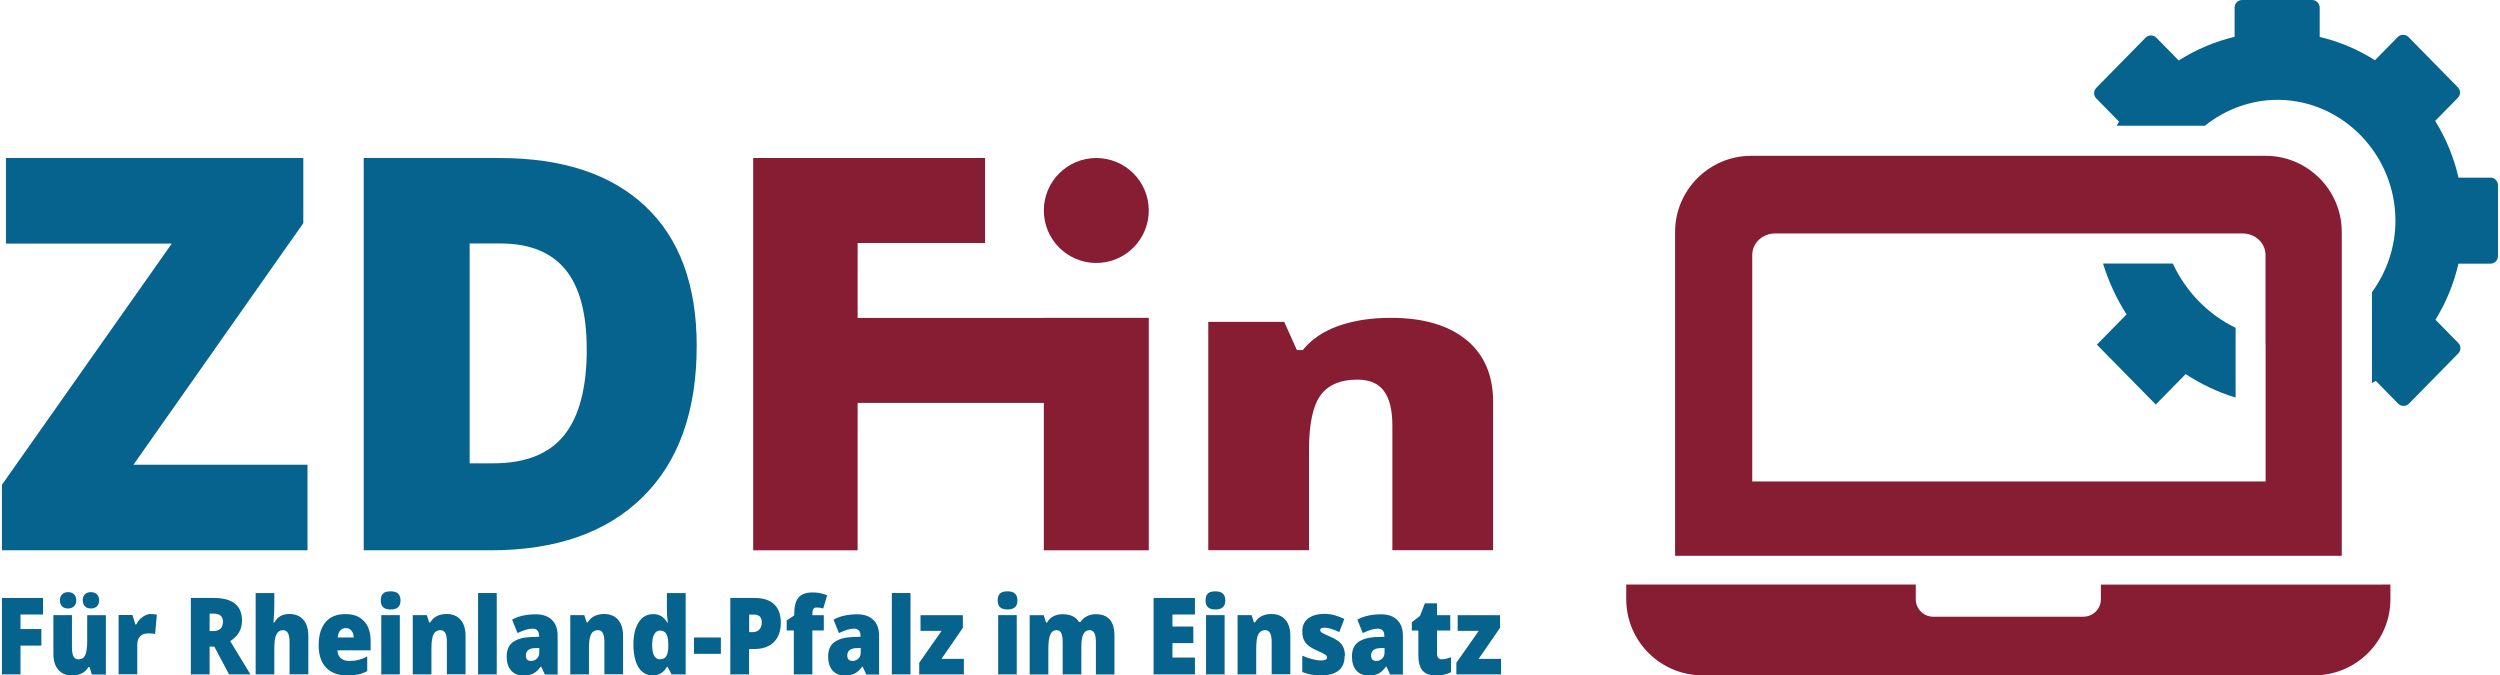 <?xml version="1.0" encoding="UTF-8"?>
<svg id="ZDFin-Logo"
     xmlns="http://www.w3.org/2000/svg"
     viewBox="0 0 248.8 67.32"
     width="248" height="67"
>
  <defs>
    <style>
      .cls-1 {
        fill: #05638d;
      }

      .cls-1, .cls-2 {
        stroke-width: 0px;
      }

      .cls-2 {
        fill: #871d33;
      }
    </style>
  </defs>
  <g>
    <g>
      <path class="cls-2" d="M145.95,33.87c-1.79-1.46-4.29-2.19-7.51-2.19-1.97,0-3.71.27-5.22.8-1.51.54-2.7,1.34-3.56,2.41h-.59l-1.26-2.81h-7.57v22.76h10.04v-9.97c0-2.57.38-4.39,1.13-5.44s1.98-1.59,3.67-1.59c1.23,0,2.13.38,2.68,1.15.56.77.83,1.91.83,3.43v12.42h10.04v-14.81c0-2.65-.9-4.71-2.68-6.17Z"/>
      <polygon class="cls-1" points="30.04 22.24 30.04 15.75 .4 15.75 .4 24.28 16.93 24.28 0 48.32 0 54.85 30.46 54.85 30.46 46.32 13.11 46.32 30.04 22.24"/>
      <path class="cls-1" d="M49.59,15.75h-13.53v39.1h12.65c6.51,0,11.56-1.77,15.15-5.3,3.59-3.53,5.39-8.56,5.39-15.08,0-6.06-1.71-10.7-5.12-13.91-3.41-3.21-8.26-4.81-14.54-4.81ZM56.03,43.39c-1.5,1.86-3.85,2.79-7.06,2.79h-2.35v-21.91h3.08c2.89,0,5.04.87,6.46,2.59,1.42,1.73,2.13,4.39,2.13,7.97,0,3.83-.75,6.68-2.25,8.55Z"/>
      <polygon class="cls-2" points="103.85 31.69 85.29 31.69 85.29 24.22 97.99 24.22 97.99 15.75 74.88 15.75 74.88 54.85 85.29 54.85 85.29 40.16 103.85 40.16 103.85 54.85 114.31 54.85 114.31 31.68 103.85 31.68 103.85 31.69"/>
      <path class="cls-2" d="M109.08,15.75c-2.89,0-5.23,2.34-5.23,5.23s2.34,5.23,5.23,5.23,5.23-2.34,5.23-5.23-2.34-5.23-5.23-5.23Z"/>
    </g>
    <g>
      <path class="cls-1" d="M1.85,67.22H0v-7.62h4.1v1.65H1.85v1.45h2.08v1.65H1.85v2.86Z"/>
      <path class="cls-1" d="M8.96,67.22l-.23-.73h-.11c-.16.27-.37.48-.65.62s-.6.22-.97.22c-.59,0-1.05-.19-1.38-.57-.33-.38-.49-.91-.49-1.6v-3.85h1.85v3.23c0,.39.05.68.15.88s.26.3.49.3c.32,0,.55-.14.68-.41s.2-.74.2-1.4v-2.59h1.86v5.91h-1.4ZM5.78,59.85c0-.26.07-.46.22-.61.14-.14.34-.22.59-.22s.45.07.6.22.22.35.22.6-.07.44-.22.59-.35.22-.6.22-.44-.07-.59-.21c-.15-.14-.22-.34-.22-.6ZM8.05,59.85c0-.26.07-.46.22-.61s.35-.22.6-.22.45.07.6.22.22.35.22.6-.07.44-.22.59-.35.22-.6.22-.46-.07-.6-.22c-.14-.14-.21-.34-.21-.6Z"/>
      <path class="cls-1" d="M14.88,61.21c.16,0,.32.01.46.04l.1.02-.17,1.92c-.15-.04-.36-.06-.63-.06-.41,0-.7.1-.88.3-.18.2-.27.5-.27.88v2.9h-1.86v-5.91h1.38l.29.94h.09c.16-.31.37-.57.65-.76.28-.19.56-.29.84-.29Z"/>
      <path class="cls-1" d="M20.7,64.45v2.77h-1.87v-7.62h2.27c1.88,0,2.83.75,2.83,2.25,0,.88-.39,1.56-1.18,2.05l2.02,3.32h-2.13l-1.47-2.77h-.47ZM20.7,62.9h.35c.66,0,.98-.32.98-.95,0-.53-.32-.79-.96-.79h-.37v1.74Z"/>
      <path class="cls-1" d="M28.67,67.22v-3.22c0-.79-.21-1.19-.64-1.19-.3,0-.53.14-.67.42-.14.28-.21.74-.21,1.39v2.6h-1.86v-8.11h1.86v1.15c0,.52-.03,1.12-.08,1.78h.09c.18-.31.39-.52.63-.65s.53-.19.85-.19c.6,0,1.07.19,1.4.57.33.38.5.91.5,1.6v3.84h-1.86Z"/>
      <path class="cls-1" d="M34.39,67.32c-.89,0-1.59-.26-2.08-.78-.5-.52-.74-1.27-.74-2.23s.23-1.76.69-2.3,1.11-.8,1.96-.8,1.43.23,1.87.7c.44.46.66,1.13.66,2v.91h-3.31c.01.33.12.59.33.78s.49.28.85.28c.32,0,.62-.03.9-.1s.57-.18.89-.35v1.46c-.29.16-.59.28-.9.34s-.68.09-1.11.09ZM34.28,62.6c-.22,0-.4.08-.55.23-.15.15-.23.39-.26.71h1.59c0-.29-.08-.51-.22-.68s-.33-.26-.57-.26Z"/>
      <path class="cls-1" d="M37.76,59.84c0-.31.08-.53.23-.68s.4-.22.75-.22.6.08.75.23c.16.15.24.38.24.68,0,.6-.33.9-.99.9s-.98-.3-.98-.9ZM39.66,67.22h-1.85v-5.91h1.85v5.91Z"/>
      <path class="cls-1" d="M44.35,67.22v-3.22c0-.39-.05-.69-.15-.89s-.27-.3-.5-.3c-.31,0-.54.14-.68.41s-.21.75-.21,1.41v2.59h-1.86v-5.91h1.4l.23.73h.11c.16-.28.38-.49.66-.63.28-.14.6-.21.97-.21.59,0,1.06.19,1.39.57.33.38.5.91.5,1.6v3.84h-1.85Z"/>
      <path class="cls-1" d="M49.32,67.22h-1.86v-8.11h1.86v8.11Z"/>
      <path class="cls-1" d="M54.11,67.22l-.36-.78h-.04c-.25.34-.5.57-.76.7s-.59.19-1,.19c-.51,0-.91-.17-1.2-.5s-.44-.8-.44-1.41.2-1.1.6-1.4.98-.48,1.73-.52l.9-.03v-.08c0-.49-.22-.73-.66-.73-.39,0-.89.15-1.49.44l-.54-1.34c.63-.35,1.42-.53,2.37-.53.69,0,1.22.19,1.6.56s.57.9.57,1.57v3.87h-1.29ZM52.74,65.88c.22,0,.42-.08.58-.23s.24-.36.24-.61v-.46l-.43.02c-.61.02-.91.27-.91.74,0,.36.17.54.53.54Z"/>
      <path class="cls-1" d="M60.05,67.22v-3.22c0-.39-.05-.69-.15-.89s-.27-.3-.5-.3c-.31,0-.54.14-.68.41s-.21.75-.21,1.41v2.59h-1.86v-5.91h1.4l.23.73h.11c.16-.28.38-.49.66-.63.28-.14.6-.21.97-.21.59,0,1.06.19,1.39.57.33.38.5.91.5,1.6v3.84h-1.85Z"/>
      <path class="cls-1" d="M64.83,67.32c-.38,0-.72-.12-1-.36-.29-.24-.51-.59-.66-1.06s-.23-1.01-.23-1.63c0-.96.18-1.71.53-2.25s.83-.81,1.45-.81c.3,0,.56.07.79.2.23.13.43.35.62.67h.04c-.06-.46-.09-.92-.09-1.39v-1.58h1.87v8.11h-1.4l-.4-.75h-.07c-.32.57-.79.85-1.43.85ZM65.59,65.71c.3,0,.51-.1.63-.31.12-.2.19-.52.2-.95v-.16c0-.52-.07-.89-.2-1.11s-.35-.33-.64-.33c-.24,0-.43.13-.57.38-.14.25-.2.61-.2,1.08s.07.81.2,1.05c.14.24.33.36.58.36Z"/>
      <path class="cls-1" d="M68.98,65.17v-1.63h2.68v1.63h-2.68Z"/>
      <path class="cls-1" d="M77.64,62.02c0,.85-.23,1.51-.69,1.97s-1.11.7-1.95.7h-.53v2.53h-1.87v-7.62h2.4c.88,0,1.53.21,1.97.63s.66,1.02.66,1.79ZM74.48,63.01h.34c.28,0,.51-.09.67-.26s.25-.41.25-.72c0-.51-.26-.77-.78-.77h-.48v1.75Z"/>
      <path class="cls-1" d="M81.92,62.84h-1.14v4.38h-1.85v-4.38h-.71v-1l.75-.5v-.1c0-.78.14-1.34.43-1.68s.75-.51,1.39-.51c.25,0,.48.02.7.06.22.04.48.11.77.22l-.4,1.32c-.23-.07-.45-.1-.67-.1-.14,0-.25.05-.31.14-.07.1-.1.25-.1.47v.16h1.14v1.53Z"/>
      <path class="cls-1" d="M86.15,67.22l-.36-.78h-.04c-.25.34-.5.57-.76.7s-.59.19-1,.19c-.51,0-.91-.17-1.2-.5s-.44-.8-.44-1.41.2-1.1.6-1.4.98-.48,1.73-.52l.9-.03v-.08c0-.49-.22-.73-.66-.73-.39,0-.89.15-1.49.44l-.54-1.34c.63-.35,1.42-.53,2.37-.53.69,0,1.22.19,1.6.56s.57.9.57,1.57v3.87h-1.29ZM84.78,65.88c.22,0,.42-.08.58-.23s.24-.36.24-.61v-.46l-.43.02c-.61.02-.91.27-.91.74,0,.36.17.54.53.54Z"/>
      <path class="cls-1" d="M90.56,67.22h-1.86v-8.11h1.86v8.11Z"/>
      <path class="cls-1" d="M95.88,67.22h-4.45v-1.16l2.23-3.18h-2.1v-1.56h4.22v1.26l-2.13,3.09h2.23v1.56Z"/>
      <path class="cls-1" d="M99.25,59.84c0-.31.08-.53.23-.68s.4-.22.75-.22.6.08.75.23c.16.15.24.38.24.68,0,.6-.33.9-.99.9s-.98-.3-.98-.9ZM101.15,67.22h-1.85v-5.91h1.85v5.91Z"/>
      <path class="cls-1" d="M109.04,67.22v-3.21c0-.4-.05-.7-.15-.9s-.26-.3-.47-.3c-.29,0-.49.13-.63.4s-.2.69-.2,1.26v2.75h-1.86v-3.21c0-.4-.05-.7-.14-.9-.09-.2-.25-.3-.46-.3-.29,0-.5.14-.63.43-.13.29-.2.75-.2,1.4v2.59h-1.86v-5.91h1.4l.23.73h.11c.14-.27.35-.48.62-.62.27-.14.58-.21.92-.21.78,0,1.32.26,1.63.78h.15c.15-.24.36-.43.63-.57.27-.14.57-.21.89-.21.64,0,1.1.18,1.41.54s.46.9.46,1.63v3.84h-1.85Z"/>
      <path class="cls-1" d="M118.91,67.22h-4.12v-7.62h4.12v1.65h-2.24v1.2h2.08v1.65h-2.08v1.44h2.24v1.68Z"/>
      <path class="cls-1" d="M119.97,59.84c0-.31.08-.53.23-.68s.4-.22.75-.22.6.08.75.23c.16.15.24.38.24.68,0,.6-.33.9-.99.9s-.98-.3-.98-.9ZM121.87,67.22h-1.85v-5.91h1.85v5.91Z"/>
      <path class="cls-1" d="M126.56,67.22v-3.22c0-.39-.05-.69-.15-.89s-.27-.3-.5-.3c-.31,0-.54.14-.68.41s-.21.75-.21,1.41v2.59h-1.86v-5.91h1.4l.23.73h.11c.16-.28.38-.49.66-.63.28-.14.6-.21.97-.21.59,0,1.06.19,1.39.57.33.38.5.91.5,1.6v3.84h-1.85Z"/>
      <path class="cls-1" d="M133.83,65.4c0,.63-.2,1.11-.59,1.43s-.96.48-1.69.48c-.4,0-.74-.02-1.04-.07s-.59-.13-.9-.26v-1.63c.29.14.6.25.95.34.34.09.65.14.92.14.4,0,.6-.1.6-.3,0-.1-.06-.2-.17-.28s-.44-.24-.98-.48c-.49-.22-.84-.48-1.03-.76-.2-.28-.29-.64-.29-1.08,0-.55.19-.98.58-1.28s.93-.46,1.64-.46c.35,0,.69.04,1,.13s.63.21.97.37l-.5,1.31c-.25-.12-.51-.23-.78-.31s-.5-.13-.67-.13c-.3,0-.45.08-.45.24,0,.1.05.19.16.26.11.07.41.22.92.44.38.17.66.34.84.5s.32.36.41.58c.09.22.13.49.13.81Z"/>
      <path class="cls-1" d="M138.36,67.22l-.36-.78h-.04c-.25.34-.5.57-.76.7s-.59.19-1,.19c-.51,0-.91-.17-1.2-.5s-.44-.8-.44-1.41.2-1.1.6-1.4.98-.48,1.73-.52l.9-.03v-.08c0-.49-.22-.73-.66-.73-.39,0-.89.15-1.49.44l-.54-1.34c.63-.35,1.42-.53,2.37-.53.69,0,1.22.19,1.6.56s.57.9.57,1.57v3.87h-1.29ZM136.99,65.88c.22,0,.42-.08.58-.23s.24-.36.24-.61v-.46l-.43.02c-.61.02-.91.27-.91.74,0,.36.17.54.53.54Z"/>
      <path class="cls-1" d="M143.54,65.71c.25,0,.55-.07.9-.2v1.49c-.25.12-.49.2-.71.25-.23.05-.49.08-.79.08-.62,0-1.07-.17-1.35-.5s-.41-.85-.41-1.55v-2.43h-.65v-.83l.82-.64.48-1.24h1.21v1.18h1.32v1.53h-1.32v2.3c0,.38.17.57.5.57Z"/>
      <path class="cls-1" d="M149.42,67.22h-4.45v-1.16l2.23-3.18h-2.1v-1.56h4.22v1.26l-2.13,3.09h2.23v1.56Z"/>
    </g>
    <g>
      <path class="cls-1" d="M248.05,17.71h-3.19c-.46-2-1.24-3.9-2.33-5.66l2.26-2.3c.29-.29.29-.76,0-1.05l-4.92-5.01c-.14-.14-.33-.22-.54-.22s-.39.08-.53.22l-2.27,2.31c-1.72-1.08-3.57-1.86-5.51-2.32V.75c0-.41-.34-.75-.75-.75h-6.98c-.41,0-.75.34-.75.75v2.92c-1.97.47-3.84,1.26-5.57,2.36l-2.24-2.28c-.14-.14-.33-.22-.53-.22s-.39.08-.53.22l-4.92,5.01c-.29.29-.29.76,0,1.05l2.27,2.31c-.08.13-.15.28-.23.41h8.79c2.04-1.63,4.57-2.57,7.21-2.58h.1s.07,0,.11,0c6.38.11,11.57,5.52,11.57,12.04,0,2.6-.85,5.09-2.34,7.14v9.05c.12-.07.26-.14.38-.22l2.24,2.28c.14.14.33.22.53.22s.39-.08.53-.22l4.92-5.01c.29-.29.29-.76,0-1.05l-2.27-2.31c1.07-1.74,1.84-3.62,2.29-5.59h3.19c.41,0,.75-.34.75-.75v-7.08c0-.41-.34-.75-.75-.75Z"/>
      <path class="cls-1" d="M222.63,32.67c-2.74-1.33-4.94-3.59-6.25-6.4h-6.94v.05c.55,1.77,1.33,3.46,2.33,5.02l-2.96,3.01,5.87,5.97,2.98-3.03c1.54,1,3.19,1.79,4.93,2.32l.05.02v-6.96Z"/>
      <path class="cls-2" d="M225.63,15.53h-51.27c-4.19,0-7.59,3.41-7.59,7.59v32.28h66.45V23.12c0-4.19-3.41-7.59-7.59-7.59ZM225.63,34.24v13.75h-51.17v-22.58c0-1.18,1.02-2.14,2.27-2.14h46.62c1.25,0,2.27.96,2.27,2.14v8.83Z"/>
      <path class="cls-2" d="M237.22,58.27h-27.15s-.86,0-.86,0v1.46c0,.96-.78,1.74-1.75,1.74h-14.96c-.96,0-1.74-.78-1.74-1.75v-1.46h-28.86v1.46c0,4.19,3.41,7.59,7.59,7.59h60.99c4.19,0,7.59-3.41,7.59-7.59v-1.46h-.86Z"/>
    </g>
  </g>
</svg>
